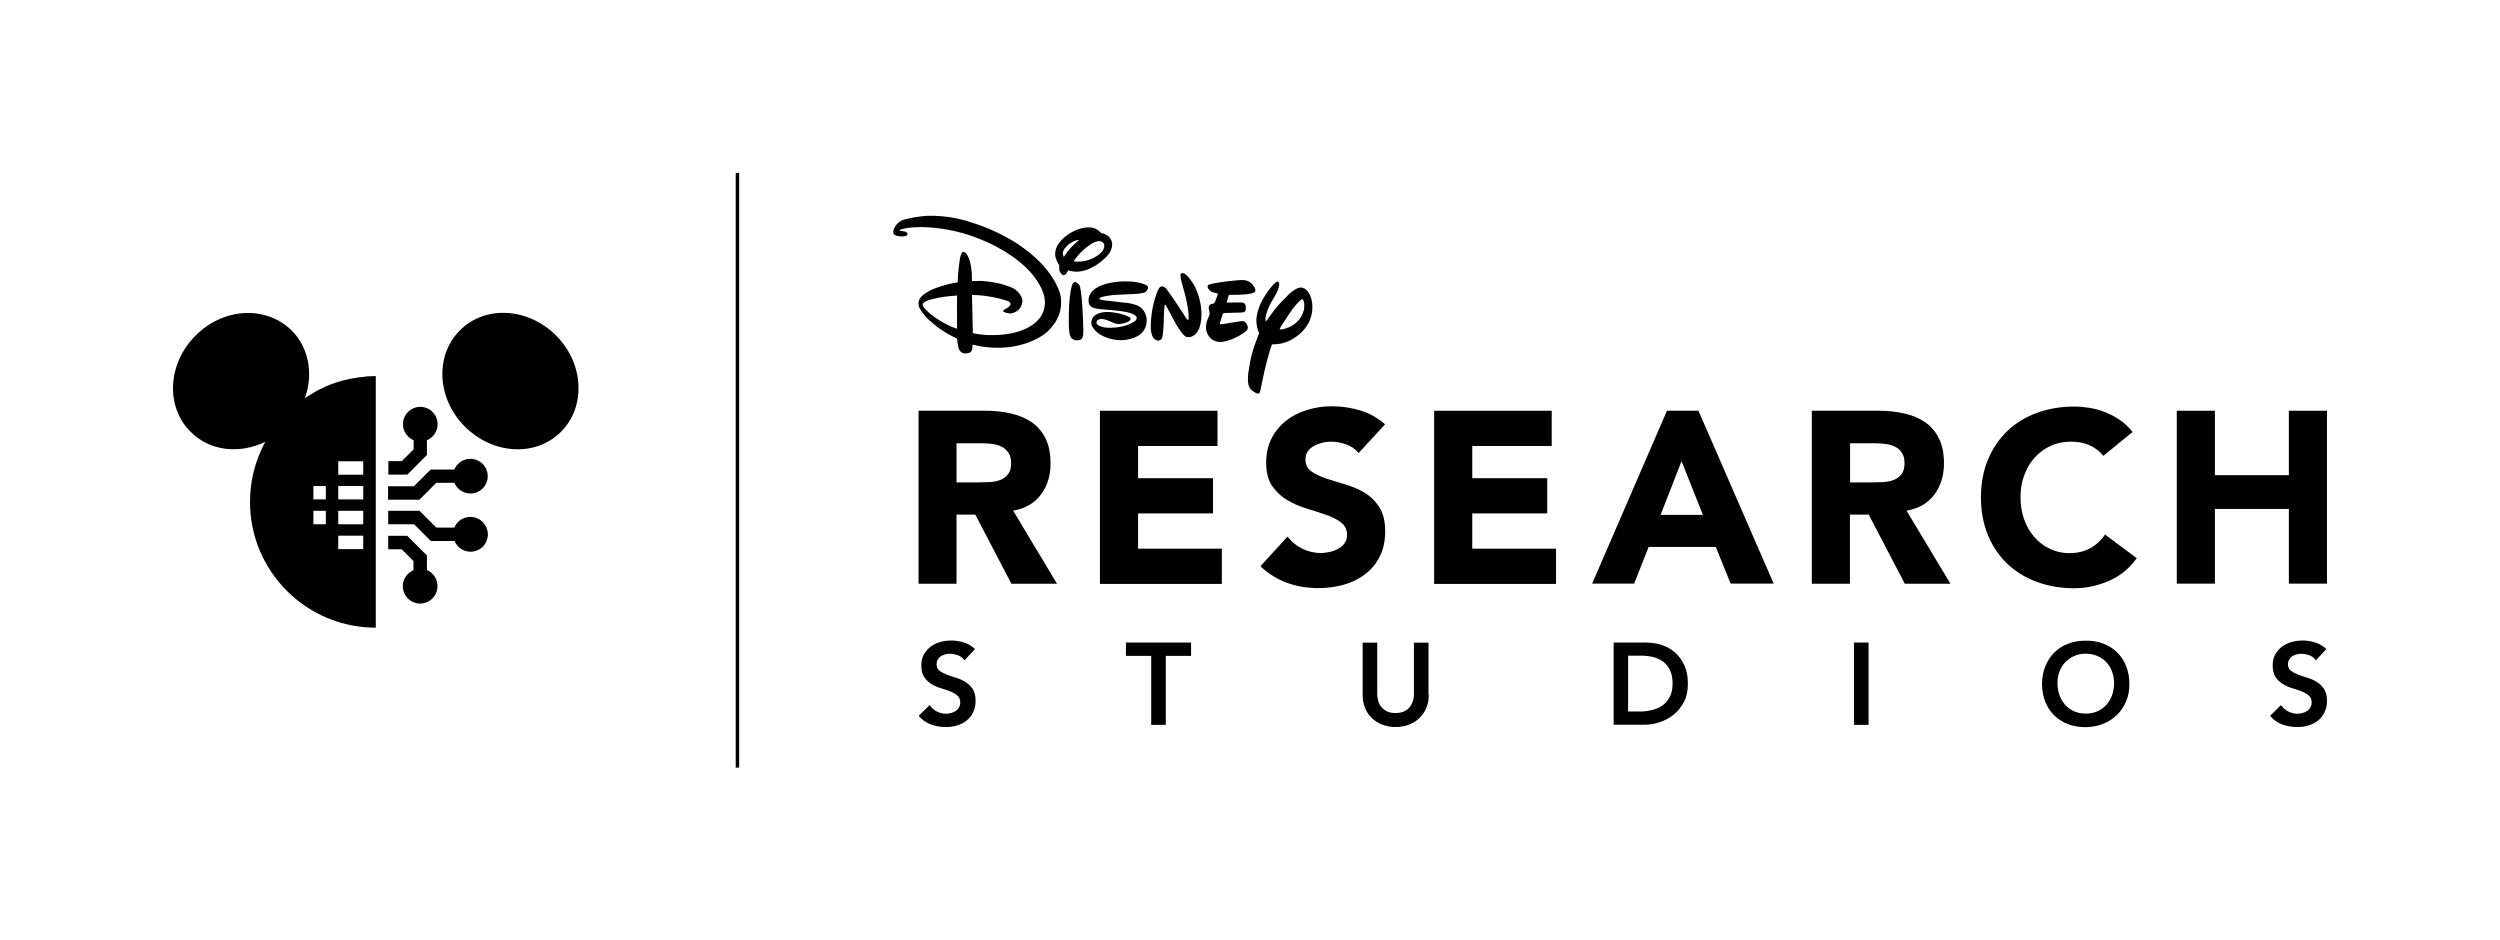 <?xml version="1.0" encoding="utf-8"?>
<!-- Generator: Adobe Illustrator 27.0.0, SVG Export Plug-In . SVG Version: 6.00 Build 0)  -->
<svg version="1.1" id="Layer_1" xmlns="http://www.w3.org/2000/svg" xmlns:xlink="http://www.w3.org/1999/xlink" x="0px" y="0px"
	 viewBox="0 0 1731 651.2" style="enable-background:new 0 0 1731 651.2;" xml:space="preserve">
<g id="DRS">
	<rect x="509.4" y="119.7" width="2.4" height="411.8"/>
	<g id="text">
		<g>
			<path d="M667.8,457.2c-1.1-1.6-2.5-2.7-4.3-3.4c-1.8-0.7-3.7-1.1-5.7-1.1c-1.2,0-2.3,0.1-3.4,0.4c-1.1,0.3-2.1,0.7-3,1.3
				c-0.9,0.6-1.6,1.4-2.1,2.3c-0.5,0.9-0.8,2.1-0.8,3.3c0,1.9,0.7,3.4,2,4.4c1.3,1,3,1.9,5,2.7c2,0.8,4.2,1.5,6.5,2.2
				c2.4,0.7,4.5,1.7,6.5,2.9c2,1.2,3.6,2.9,5,4.9c1.3,2,2,4.7,2,8.1c0,3.1-0.6,5.7-1.7,8c-1.1,2.3-2.6,4.2-4.5,5.7
				c-1.9,1.5-4.1,2.6-6.6,3.4c-2.5,0.8-5.2,1.1-8,1.1c-3.5,0-6.9-0.6-10.2-1.8c-3.3-1.2-6.1-3.2-8.4-6l7.6-7.4
				c1.2,1.9,2.9,3.3,4.9,4.4c2,1,4.1,1.6,6.4,1.6c1.2,0,2.4-0.2,3.5-0.5c1.2-0.3,2.3-0.8,3.2-1.4c1-0.6,1.7-1.5,2.3-2.5
				c0.6-1,0.9-2.1,0.9-3.4c0-2.1-0.7-3.7-2-4.8c-1.3-1.1-3-2.1-5-2.9c-2-0.8-4.2-1.5-6.5-2.2c-2.4-0.7-4.5-1.7-6.5-2.9
				c-2-1.2-3.6-2.8-5-4.8c-1.3-2-2-4.7-2-8.1c0-3,0.6-5.5,1.8-7.6c1.2-2.1,2.8-3.9,4.7-5.4c2-1.4,4.2-2.5,6.7-3.2s5.1-1,7.7-1
				c3,0,5.9,0.5,8.7,1.4c2.8,0.9,5.4,2.4,7.6,4.5L667.8,457.2z"/>
			<path d="M797.1,454.1h-17.5v-9.2h45.1v9.2h-17.5v47.8h-10.1V454.1z"/>
			<path d="M989.3,481c0,3.4-0.6,6.5-1.8,9.3c-1.2,2.8-2.8,5.1-4.8,7c-2,1.9-4.5,3.4-7.2,4.5c-2.8,1-5.8,1.6-9.1,1.6
				c-3.3,0-6.3-0.5-9.1-1.6c-2.8-1-5.2-2.5-7.3-4.5c-2.1-1.9-3.7-4.3-4.8-7c-1.2-2.8-1.7-5.9-1.7-9.3v-36h10.1v35.7
				c0,1.4,0.2,2.9,0.6,4.4c0.4,1.5,1.1,2.9,2.1,4.2c1,1.3,2.3,2.3,3.9,3.2c1.6,0.8,3.7,1.2,6.1,1.2s4.4-0.4,6.1-1.2
				c1.6-0.8,3-1.9,3.9-3.2s1.7-2.7,2.1-4.2s0.6-3,0.6-4.4v-35.7h10.1V481z"/>
			<path d="M1117.3,444.9h22.4c3.8,0,7.4,0.6,10.9,1.7c3.5,1.2,6.6,2.9,9.3,5.3c2.7,2.4,4.8,5.3,6.4,8.9c1.6,3.6,2.4,7.8,2.4,12.6
				c0,4.9-0.9,9.1-2.8,12.7c-1.9,3.6-4.2,6.5-7.2,8.8c-2.9,2.3-6.2,4.1-9.7,5.2c-3.6,1.2-7.1,1.7-10.5,1.7h-21.2V444.9z M1135,492.7
				c3.2,0,6.2-0.4,9-1.1c2.8-0.7,5.3-1.8,7.4-3.4s3.7-3.5,4.9-6c1.2-2.4,1.8-5.4,1.8-8.9c0-3.4-0.5-6.4-1.6-8.8
				c-1.1-2.5-2.6-4.5-4.5-6s-4.2-2.7-6.8-3.4c-2.6-0.7-5.5-1.1-8.6-1.1h-9.3v38.6H1135z"/>
			<path d="M1283.7,444.9h10.1v57h-10.1V444.9z"/>
			<path d="M1413.9,473.7c0-4.6,0.8-8.7,2.3-12.4c1.5-3.7,3.6-6.9,6.2-9.5c2.7-2.6,5.8-4.7,9.5-6.1c3.7-1.4,7.7-2.1,12.1-2.1
				c4.5-0.1,8.5,0.6,12.2,2c3.7,1.4,6.9,3.4,9.6,6c2.7,2.6,4.8,5.8,6.3,9.5c1.5,3.7,2.3,7.8,2.3,12.4c0,4.5-0.7,8.5-2.3,12.1
				c-1.5,3.6-3.6,6.8-6.3,9.4c-2.7,2.6-5.9,4.7-9.6,6.2s-7.8,2.2-12.2,2.3c-4.4,0-8.4-0.7-12.1-2.1c-3.7-1.4-6.8-3.4-9.5-6
				c-2.7-2.6-4.7-5.7-6.2-9.4S1413.9,478.1,1413.9,473.7z M1424.6,473c0,3.1,0.5,5.9,1.4,8.4c0.9,2.6,2.3,4.8,4,6.7
				c1.7,1.9,3.8,3.4,6.2,4.4c2.4,1.1,5.1,1.6,8,1.6c2.9,0,5.6-0.5,8-1.6c2.4-1.1,4.5-2.5,6.2-4.4c1.7-1.9,3-4.1,4-6.7
				c0.9-2.6,1.4-5.4,1.4-8.4c0-2.8-0.5-5.5-1.4-8c-0.9-2.5-2.3-4.6-4-6.5c-1.7-1.9-3.8-3.3-6.2-4.3c-2.4-1-5.1-1.6-8-1.6
				c-3,0-5.6,0.5-8,1.6c-2.4,1-4.4,2.5-6.2,4.3c-1.7,1.8-3,4-4,6.5C1425,467.5,1424.6,470.2,1424.6,473z"/>
			<path d="M1603.5,457.2c-1.1-1.6-2.5-2.7-4.3-3.4c-1.8-0.7-3.7-1.1-5.7-1.1c-1.2,0-2.3,0.1-3.4,0.4c-1.1,0.3-2.1,0.7-3,1.3
				c-0.9,0.6-1.6,1.4-2.1,2.3c-0.5,0.9-0.8,2.1-0.8,3.3c0,1.9,0.7,3.4,2,4.4c1.3,1,3,1.9,5,2.7c2,0.8,4.2,1.5,6.5,2.2
				s4.5,1.7,6.5,2.9c2,1.2,3.6,2.9,5,4.9c1.3,2,2,4.7,2,8.1c0,3.1-0.6,5.7-1.7,8c-1.1,2.3-2.6,4.2-4.5,5.7s-4.1,2.6-6.6,3.4
				c-2.5,0.8-5.2,1.1-8,1.1c-3.5,0-6.9-0.6-10.2-1.8c-3.3-1.2-6.1-3.2-8.4-6l7.6-7.4c1.2,1.9,2.9,3.3,4.9,4.4c2,1,4.1,1.6,6.4,1.6
				c1.2,0,2.4-0.2,3.5-0.5c1.2-0.3,2.3-0.8,3.2-1.4c1-0.6,1.7-1.5,2.3-2.5c0.6-1,0.9-2.1,0.9-3.4c0-2.1-0.7-3.7-2-4.8
				c-1.3-1.1-3-2.1-5-2.9c-2-0.8-4.2-1.5-6.5-2.2c-2.4-0.7-4.5-1.7-6.5-2.9c-2-1.2-3.6-2.8-5-4.8c-1.3-2-2-4.7-2-8.1
				c0-3,0.6-5.5,1.8-7.6c1.2-2.1,2.8-3.9,4.7-5.4c2-1.4,4.2-2.5,6.7-3.2s5.1-1,7.7-1c3,0,5.9,0.5,8.7,1.4c2.8,0.9,5.3,2.4,7.6,4.5
				L1603.5,457.2z"/>
		</g>
		<g>
			<path d="M636,284.4h46.3c6.1,0,11.9,0.6,17.3,1.8c5.5,1.2,10.3,3.2,14.4,5.9c4.1,2.8,7.4,6.5,9.8,11.2c2.4,4.7,3.6,10.5,3.6,17.5
				c0,8.5-2.2,15.6-6.6,21.6c-4.4,5.9-10.8,9.7-19.3,11.2l30.4,50.6h-31.6l-25-47.9h-13v47.9H636V284.4z M662.4,334h15.6
				c2.4,0,4.9-0.1,7.5-0.2c2.6-0.2,5-0.7,7.2-1.5c2.1-0.8,3.9-2.2,5.3-4c1.4-1.8,2.1-4.3,2.1-7.6c0-3-0.6-5.5-1.9-7.3
				c-1.2-1.8-2.8-3.2-4.7-4.1c-1.9-1-4.1-1.6-6.6-1.9c-2.5-0.3-4.9-0.5-7.3-0.5h-17.3V334z"/>
			<path d="M761.6,284.4H843v24.4h-55v22.3h51.9v24.4H788v24.4h58v24.4h-84.4V284.4z"/>
			<path d="M940.7,313.7c-2.1-2.7-5-4.7-8.7-6c-3.7-1.3-7.1-1.9-10.4-1.9c-1.9,0-3.9,0.2-5.9,0.7c-2,0.5-3.9,1.2-5.7,2.1
				c-1.8,1-3.3,2.2-4.4,3.8c-1.1,1.6-1.7,3.5-1.7,5.7c0,3.6,1.4,6.4,4.1,8.3c2.7,1.9,6.1,3.5,10.2,4.9c4.1,1.4,8.5,2.7,13.3,4.1
				c4.7,1.4,9.2,3.3,13.3,5.7c4.1,2.5,7.5,5.8,10.2,10c2.7,4.2,4.1,9.8,4.1,16.7c0,6.7-1.2,12.5-3.7,17.4c-2.5,5-5.8,9.1-10.1,12.3
				c-4.2,3.3-9.1,5.7-14.7,7.3c-5.6,1.6-11.5,2.4-17.7,2.4c-7.8,0-15-1.2-21.6-3.6c-6.7-2.4-12.9-6.2-18.6-11.5l18.8-20.6
				c2.7,3.6,6.1,6.4,10.2,8.4c4.1,2,8.4,3,12.8,3c2.1,0,4.3-0.3,6.5-0.8c2.2-0.5,4.2-1.3,5.9-2.3c1.7-1,3.2-2.3,4.2-3.9
				c1.1-1.6,1.6-3.4,1.6-5.6c0-3.6-1.4-6.4-4.1-8.5c-2.8-2.1-6.2-3.9-10.4-5.3c-4.2-1.5-8.7-2.9-13.5-4.4c-4.9-1.5-9.4-3.4-13.5-5.9
				c-4.2-2.5-7.6-5.7-10.4-9.8c-2.8-4.1-4.1-9.4-4.1-16.1c0-6.4,1.3-12.1,3.8-16.9c2.5-4.8,5.9-8.9,10.1-12.2
				c4.2-3.3,9.1-5.7,14.6-7.4s11.2-2.5,17.1-2.5c6.8,0,13.3,1,19.6,2.9c6.3,1.9,12,5.1,17.1,9.6L940.7,313.7z"/>
			<path d="M993.1,284.4h81.3v24.4h-55v22.3h51.9v24.4h-51.9v24.4h58v24.4h-84.4V284.4z"/>
			<path d="M1154.2,284.4h21.8l52.1,119.7h-29.8l-10.3-25.4h-46.5l-10,25.4h-29.1L1154.2,284.4z M1164.3,319.3l-14.5,37.2h29.3
				L1164.3,319.3z"/>
			<path d="M1254.6,284.4h46.3c6.1,0,11.9,0.6,17.3,1.8c5.5,1.2,10.3,3.2,14.4,5.9c4.1,2.8,7.4,6.5,9.8,11.2
				c2.4,4.7,3.6,10.5,3.6,17.5c0,8.5-2.2,15.6-6.6,21.6c-4.4,5.9-10.8,9.7-19.3,11.2l30.4,50.6h-31.6l-25-47.9h-13v47.9h-26.4V284.4
				z M1281,334h15.6c2.4,0,4.9-0.1,7.5-0.2c2.6-0.2,5-0.7,7.2-1.5c2.1-0.8,3.9-2.2,5.3-4c1.4-1.8,2.1-4.3,2.1-7.6
				c0-3-0.6-5.5-1.9-7.3c-1.2-1.8-2.8-3.2-4.7-4.1c-1.9-1-4.1-1.6-6.6-1.9c-2.5-0.3-4.9-0.5-7.3-0.5H1281V334z"/>
			<path d="M1456.4,315.6c-2.6-3.2-5.8-5.6-9.6-7.3c-3.8-1.7-8.1-2.5-13.1-2.5c-5,0-9.6,1-13.8,2.9c-4.2,1.9-7.9,4.6-11,8
				c-3.1,3.4-5.5,7.5-7.3,12.3s-2.6,9.9-2.6,15.4c0,5.6,0.9,10.8,2.6,15.5c1.7,4.7,4.1,8.7,7.2,12.2c3,3.4,6.6,6.1,10.7,8
				c4.1,1.9,8.5,2.9,13.3,2.9c5.4,0,10.2-1.1,14.4-3.4c4.2-2.3,7.6-5.4,10.3-9.5l22,16.4c-5.1,7.1-11.5,12.3-19.3,15.7
				c-7.8,3.4-15.8,5.1-24,5.1c-9.4,0-18-1.5-25.9-4.4c-7.9-2.9-14.7-7.1-20.5-12.6c-5.7-5.5-10.2-12.1-13.4-19.9
				c-3.2-7.8-4.8-16.5-4.8-26s1.6-18.3,4.8-26c3.2-7.8,7.7-14.4,13.4-19.9c5.7-5.5,12.6-9.7,20.5-12.6c7.9-2.9,16.5-4.4,25.9-4.4
				c3.4,0,6.9,0.3,10.6,0.9c3.7,0.6,7.3,1.6,10.8,3c3.6,1.4,7,3.2,10.2,5.4c3.3,2.3,6.2,5,8.8,8.3L1456.4,315.6z"/>
			<path d="M1507.2,284.4h26.4v44.6h51.2v-44.6h26.4v119.7h-26.4v-51.7h-51.2v51.7h-26.4V284.4z"/>
		</g>
		<g>
			<path d="M748,199.7c0-2.1-1.5-3.9-3.6-4.4c-1.1-0.2-1.8,1.3-2.1,2.1c-0.9,3.1-1.4,6.3-1.7,9.5c-0.5,5.2-1,17.4-0.1,23.7
				c0.4,2.6,1.3,4.3,3.9,4.9c1.3,0.3,2.7,0.1,3.9-0.4c0.8-0.5,1.3-1.3,1.5-2.1c0.4-2.5,0.4-5.1,0.2-7.6c-0.1-2.7-0.2-5.5-0.3-8.2
				C749.5,213.4,749,203.9,748,199.7z"/>
			<path d="M753.9,209.9c0.4,1.3,1.4,2.4,2.6,3c1.3,0.5,2.6,0.8,4,1c1.3,0.2,6.7,0.6,10.2,0.9c3.5,0.3,9.7,1,13.1,2.4
				c0.8,0.3,1.5,0.7,2.2,1.2c0.1,0.2,0.4,0.5,0.5,0.6c0.1,0,0.1,0,0.1,0c0.3,0.1,0.5,1.1,0.5,1.2c-0.1,0.9-0.6,1.7-1.4,2.2
				c-5.1,3.6-12.2,4.7-18.5,4.5c-2.1,0-4.1-0.4-6-1.3c-0.9-0.4-2.1-1.4-2-2.4c0.3-2,2.6-2.5,4.4-2.3c1.1,0.2,2.3,0.5,3.3,0.9
				c4,1.6,5.9,3,9.4,2.4c1.3-0.2,6-1.2,6.5-3.1c0.1-0.5-0.1-1-0.4-1.3c-1.3-0.7-2.6-1.4-4-1.8c-3.5-1.1-7-1.7-10.6-2
				c-3.7-0.1-8.7,0.6-11,3.7c-1.4,2-1.5,4.7-0.3,6.8c1.8,2.8,4.4,5,7.5,6.3c4.6,2.2,9.7,3.1,14.7,2.6c2.7-0.3,5.4-1,7.8-2.1
				c6.3-2.7,9.2-9.9,6.5-16.2c-0.2-0.4-0.4-0.8-0.6-1.1c-1-2-2.6-3.5-4.7-4.4c-2.8-1.1-5.7-1.8-8.6-2h-0.4l-14.5-1.7H764
				c-0.6-0.1-3.6-0.4-2.6-1.6c0.5-0.3,1.1-0.6,1.7-0.7c6.6-1.8,14.9-1.6,21.8-2c2.3-0.1,4.5-0.3,6.7-0.8c1.7-0.4,2.9-1.7,3.3-3.4
				c0.2-0.9-0.3-1.4-1.1-1.9c-5.7-3-15.1-3-20.9-2.3c-6,0.7-14,2.6-17.5,7.5C753.9,204.8,753.4,207.4,753.9,209.9z"/>
			<path d="M733.4,183.8c0.1,0.7,0.1,1.4,0,2c0,1.6,0.7,3.1,1.9,4.2c0.7,0.7,1.8,0.7,2.5,0c0,0,0,0,0,0c0.3-0.3,0.6-0.6,0.8-1
				c0.3-0.7,0.7-1.3,1.1-1.9c0,0,0.3,0.1,0.5,0.2c0.6,0.2,1.3,0.4,2,0.5c0.8,0,1.6,0.3,2.4,0.3c2.9,0.1,5.7-0.4,8.4-1.5
				c5-2,9.5-5.1,13.2-9c2.4-2.4,4.5-6.3,3.7-9.9c-0.4-1.7-1.3-3.2-2.7-4.3c-1.1-0.9-2.4-1.5-3.8-1.8c-0.3,0-0.7-0.1-1-0.2
				c-0.2-0.2-0.4-0.4-0.5-0.6c-1.1-1.2-2.5-2.1-4-2.7c-4-1.4-9.3-0.3-12.8,1.2c-3.8,1.6-7.2,3.9-10,6.8c-2.6,2.8-4.7,6.4-4.5,10.3
				c0.1,1.5,0.5,2.9,1.2,4.3C732.4,181.8,732.9,182.8,733.4,183.8z M756.2,168.5c0.9-0.5,1.9-0.9,2.9-1.2c1.1-0.5,2.5-0.5,3.6,0
				c1,0.4,1.8,1.4,1.9,2.5c0.4,3.7-3.8,6.8-6.7,8.4c-2.9,1.6-6.2,2.6-9.5,2.9c-1.3,0.1-4.8,0.1-4.9-0.3c0.1-0.3,0.3-0.6,0.5-0.8
				c0.5-0.6,1.1-1.5,1.7-2.2C748.6,174.1,752.2,171,756.2,168.5z M739.5,169.6c1.6-1.4,3.6-2.5,5.7-3.2c0.7-0.1,2.1-0.3,2.1-0.3
				s-0.9,0.7-1.6,1.3c-2.6,2.3-5,4.8-7.1,7.5c-0.9,1.3-2,3-2,3l-0.4-0.9C735,174.4,737.4,171.4,739.5,169.6z"/>
			<path d="M800.4,235.4c0.8,0.5,1.8,0.5,2.7,0.2c1.3-0.6,1.6-1.7,1.9-3c0.4-2.7,0.6-5.4,0.7-8.1c0-0.3,0.3-10.6,0.6-12.8
				c0-0.3,0.1-0.8,0.4-0.7c0.3,0.1,0.5,0.2,0.6,0.5c0.6,0.9,4.5,8.4,6.6,12.3c0.7,1.1,4.5,7.7,6.8,9.1c2.3,1.3,5.2,0.1,6.8-1.3
				c1.2-1.2,2.1-2.6,2.8-4.1c1.4-4.1,1.9-8.5,1.5-12.8c-0.3-3.6-1-7.2-2.2-10.7c-0.3-1-1.8-4.7-2.2-5.4c-1.1-2.1-4.9-8.3-7.7-9.3
				c-0.7-0.5-1.6-0.3-2.1,0.3c-0.3,0.4-0.4,0.8-0.2,1.3c0,1,0.2,2,0.4,3c0.8,3.1,1.8,6.4,2.6,9.6c0.9,3.3,1.6,6.6,2.1,10
				c0.1,1,0.2,2,0.4,3.2c0.1,0.7,0.2,4.5,0.1,4.6s-0.5,0.2-0.9,0c-0.3-0.3-0.5-0.6-0.7-0.9c-2-3-4-6.2-6.2-9.5
				c-1.9-2.9-4.8-7-7-10.1c-0.7-1.3-2-2.2-3.4-2.5c-2.2-0.2-3.2,3-4,5c-2.8,7.8-4.1,16.1-4,24.4C797,229.9,797.6,234.4,800.4,235.4z
				"/>
			<path d="M871.5,231.4c-4.1,10.8-5.6,15.6-7.1,26.4c-0.4,3.1-0.9,8.4,1.2,11.2c1,1.3,2.3,2.3,3.8,3c1.1,0.6,1.5,0.8,2.4,0.2
				c0.4-0.2,0.5-0.3,0.6-0.6s2.3-10.6,3.1-14.6c0.5-2.6,2.8-11.2,3.8-14.4c0.6-1.9,1.4-4.2,1.4-4.2h1.5c5.2-0.1,10.2-1.7,14.4-4.7
				c4.1-2.6,7.4-6.2,9.6-10.4c2-4,2.8-8.5,2.4-13c-0.4-3.6-1.8-8.1-5-10.3c-1.8-1.2-4.2-1.2-6,0c-2.3,1.2-4.4,2.8-6.1,4.7
				c-1.2,1.1-5.2,5.3-6.2,6.4c-1,1.1-1.9,2.3-3.2,3.9c-2.3,3-5.7,7.8-5.7,7.8c-0.1-0.7-0.2-1.4-0.2-2c0.1-1.1,0.3-2.2,0.6-3.3
				c0.8-3,2-5.9,3.6-8.6c1.9-3.3,4.7-7.3,5.3-11.2c0.2-1.2,0-2.6-1.2-2.7s-3.9,3.2-4.3,3.7c-5.4,6.7-10.3,15.1-10.3,23.5
				c0.1,3,0.7,6,2,8.7C871.7,231.2,871.7,231.3,871.5,231.4z M887.5,225.1c1.9-2.6,3.8-6,6-9c2.1-3.2,4.6-6.1,7.4-8.7
				c0.4-0.3,0.9-0.3,1.2,0.1c0,0,0,0,0.1,0.1c1.2,1.6,1,5.2,0.6,7c-0.9,3.7-3,7-6,9.4c-2.4,1.9-5.2,3.2-8.2,3.9
				c-0.8,0.2-1.7,0.2-2.6,0.1C886.4,227,887,226,887.5,225.1L887.5,225.1z"/>
			<path d="M836.3,231.6c0.2,0.5,1.2,2,1.3,2c0.4,0.4,0.7,0.8,1.2,1.1c0.2,0.2,1,0.7,1,0.7c0.6,0.3,1.2,0.6,1.8,0.8
				c1.5,0.6,3.2,0.7,4.8,0.5c4.9-0.6,11.5-3.7,15.4-6.7c1.2-0.9,2.2-1.8,2.2-3.1c-0.1-1.3-0.6-2.5-1.5-3.5c-1-1.3-2-1.2-4-0.9
				c-3.7,0.6-8.1,1.2-11.1,1.8c-0.6,0.1-1.3,0.2-2,0.2h-0.9c0,0,0.6-2,1.1-3.9s1.3-3.7,1.3-3.7l1.7-0.2c1.3-0.1,11.2-0.2,12-0.4
				c1.7-0.3,2.1-1.3,2-3.4c0-1.8-0.6-3.1-2.3-3.4c-0.7-0.1-1.3-0.1-2-0.1c-3.2,0-9,0.1-9,0.1l1.6-5.4c0,0,3.2,0,5.5,0
				c1.5,0,9.4-0.1,11.9-1.6c1.6-1,0.9-2.8-0.2-4.3c-1.6-2.7-4.5-4.3-7.6-4.3c-2.2-0.1-9.2,0.7-10.7,0.9l-5.3,0.7
				c-1.5,0.2-6.1,1.1-6.7,1.3c-1.6,0.5-2.1,1.3-1.3,2.9c0.7,1.2,1.8,2.2,3.2,2.6c1.2,0.4,2.4,0.8,3.7,1c0,0-0.9,2.5-1.5,4.1
				c-0.4,1.1-0.9,2.6-1.6,2.8c-0.1,0-0.3,0-0.4,0c-1.9,0.2-3,1.2-3,2.7c0,1,0.7,3.9,0.7,4.4c0,0.2-0.1,0.3-0.1,0.5
				c-1.2,3.3-1.6,3.3-2.1,5.7c-0.6,2.4-0.5,4.9,0.4,7.2C836,230.9,836.1,231.2,836.3,231.6z"/>
			<path d="M730.9,222.8c0.7-1.4,1.5-2.7,2.2-4.4c0.5-1.4,0.9-2.8,1.2-4.2c0.3-2.1,0.5-4.3,0.4-6.4c-0.1-1.2-0.2-2.3-0.5-3.5
				c0,0-0.3-1.1-0.5-1.9c-0.4-1.3-0.9-2.6-1.5-3.8c-0.7-1.3-1.1-2.4-1.7-3.4c-2.9-5.2-6.6-9.9-10.8-14.1c-2-2-4.7-4.4-6.7-6.1
				c-1-0.9-7.4-5.5-8.5-6.2c-4.4-2.8-8.9-5.3-13.6-7.6c-6-2.9-12.2-5.3-18.6-7.3c-9.7-3.2-19.8-4.7-29.9-4.5
				c-5.2,0.3-10.4,1.1-15.4,2.4c-3.1,0.6-5.7,2.5-7.3,5.2c-0.9,1.3-1.3,2.9-1.1,4.5c0.3,1.3,2.2,1.8,3.8,2c1.5,0.3,4.8,0.4,5.7-0.7
				c0.4-0.4,0.4-1.1,0-1.5c-0.5-0.6-1.2-1-2-1.1c-0.9-0.2-2.6-0.3-3-0.5c-0.2-0.1-0.3-0.1-0.5-0.2l0.2-0.2c0.4-0.2,0.8-0.4,1.2-0.5
				c0.5-0.1,1.1-0.3,1.6-0.4c3.9-1.1,11.6-1.3,15.2-1.1c13.6,0.6,27,3.6,39.5,9c12.7,5.2,27.1,14.1,35.5,24.9
				c3.2,4.1,7.2,10.8,7.6,16.4c0.5,5-1.1,10-4.4,13.7c-2.5,2.7-5.6,4.9-9,6.4c-7.9,3.7-17.5,4.5-26,4.3c-1.1,0-5.4-0.4-6.4-0.6
				c-1.8-0.3-4-0.7-4-0.7l-0.6-26.5c0,0,2.7,0.1,4.6,0.2c6.7,0.5,13.4,1.8,19.8,3.9c1.1,0.4,2.2,1.1,2.3,2.1
				c0.1,0.8-0.6,1.5-1.3,2.1c-0.3,0.3-0.7,0.6-1.1,0.8c-0.8,0.5-2.3,1.2-2.4,1.4c-0.3,0.3-0.3,0.9,0,1.2c0,0,0,0,0,0
				c1.5,0.7,3.2,1.1,4.9,1.1c2.9-0.3,5.6-2,7-4.6c1.2-1.9,1.5-4.3,0.6-6.4c-1.3-3-3.7-5.4-6.7-6.8c-4.3-1.8-8.7-3.1-13.3-3.8
				c-2.5-0.4-5.1-0.7-7.7-0.9c-2.6,0-6.7,0.1-6.7,0.1s-0.1-3.6-0.2-6c-0.3-3.9-1.3-11.7-4.9-13.9c-0.6-0.4-1.4-0.4-1.9,0.1
				c-0.7,1.7-1.3,3.4-1.5,5.3c-0.3,1.7-1.2,9.5-1.2,10.7c0,1.2-0.1,4.5-0.2,4.6c0,0.2-0.1,0-0.1,0.1c-1.3,0.3-2.6,0.5-3.9,0.7
				c-4.5,1-8.8,2.3-13.1,4c-3.3,1.5-8.1,4-9.5,7.3c-0.9,2.2-0.6,4.7,0.7,6.7c1.7,2.8,3.8,5.3,6.2,7.5c0.9,0.8,4.7,4,5.6,4.7
				c3.4,2.5,7.1,4.8,10.9,6.7l2.8,1.4c0,0,0.3,3.1,0.6,4.8c0.4,2.2,1.1,4.1,3.1,5c1.3,0.5,2.7,0.5,4,0.2c1-0.1,1.9-0.8,2.4-1.7
				c0.2-0.6,0.4-1.2,0.5-1.9c0.1-0.9,0.1-2.3,0.1-2.3s3.3,0.8,5.5,1.2c6.4,1.1,13,1.3,19.5,0.6c9-1.1,19.4-4.5,26.2-10.2
				C727.1,228,729.1,225.5,730.9,222.8z M658.5,226.1c-5.1-2.3-9.9-5.2-14.3-8.7c-0.7-0.6-3.4-3.2-3.9-3.8c-0.9-0.8-1.4-1.9-1.4-3.1
				c0.2-1.1,2.5-2.1,3.6-2.5c4.4-1.4,9-2.3,13.6-2.8c2.7-0.3,6.6-0.6,6.6-0.6s-0.1,3.9-0.1,7.9c0,7.5,0.1,15.1,0.1,15.1
				S660.1,226.8,658.5,226.1L658.5,226.1z"/>
		</g>
	</g>
	<path id="Mickey" d="M318.4,228.8c17.4-17.6,47.2-15.9,66.6,3.5c19.4,19.4,20.8,49.2,3.5,66.6c-17.4,17.6-47.2,15.9-66.6-3.5
		S301,246.2,318.4,228.8L318.4,228.8z M254.2,260.6c2-0.1,4-0.2,6-0.2v44.8v129.4c-48.1,0-87.1-39-87.1-87.1
		c0-14.4,3.5-27.9,9.7-39.9c0,0,0,0,0,0c0.1-0.1,0.1-0.2,0.2-0.3c0.1-0.2,0.2-0.4,0.3-0.6c0.1-0.3,0.3-0.5,0.4-0.8
		c-17.7,8.6-38.4,6.6-51.8-7c-17.4-17.3-15.9-47.2,3.5-66.5c19.1-19.4,48.9-21.1,66.6-3.5c12.1,12.1,15,30.3,9.1,46.8
		c2.4-1.6,4.8-3.1,7.3-4.5c0.1,0,0.1-0.1,0.2-0.2c0.1-0.1,0.3-0.1,0.4-0.2c0.7-0.4,1.4-0.7,2-1c1-0.5,2-1,3-1.5
		c0.7-0.3,1.5-0.6,2.2-1c1-0.4,2-0.8,3-1.2c0.8-0.3,1.6-0.6,2.3-0.8c1-0.4,2-0.7,3.1-1c0.8-0.2,1.6-0.5,2.4-0.7
		c1.1-0.3,2.1-0.6,3.2-0.8c0.8-0.2,1.6-0.4,2.4-0.5c1.1-0.2,2.3-0.4,3.4-0.6c0.8-0.1,1.5-0.3,2.3-0.4c1.3-0.2,2.6-0.3,3.9-0.4
		C252.9,260.7,253.5,260.6,254.2,260.6z M225.6,353.7H217v9.3h8.6V353.7z M225.6,336.5H217v9.3h8.6V336.5z M251.5,370.9h-17.3v9.3
		h17.3V370.9z M251.5,353.7h-17.3v9.3h17.3V353.7z M251.5,336.5h-17.3v9.3h17.3V336.5z M251.5,319.4h-17.3v9.3h17.3V319.4z
		 M295.6,394.7v-10.1l-13.6-13.6h-13.2v9.3h9.3l8.2,8.2v6.3c-4.3,1.8-7.4,6.1-7.4,11.1c0,6.6,5.4,12,12,12c6.6,0,12-5.4,12-12
		C302.9,400.8,299.9,396.5,295.6,394.7z M325.7,357.9c-5,0-9.3,3-11.1,7.4h-12.5l-11.6-11.6h-21.7v9.3h17.9l11.6,11.6h16.4
		c1.8,4.3,6.1,7.4,11.1,7.4c6.7,0,12-5.4,12-12C337.7,363.3,332.3,357.9,325.7,357.9z M295.6,315v-10.2h0c4.4-1.8,7.4-6.1,7.4-11.1
		c0-6.6-5.4-12-12-12c-6.6,0-12,5.4-12,12c0,5,3.1,9.3,7.4,11.1h0v6.3l-8.2,8.2h-9.3v9.3h13.2L295.6,315z M302.1,334.3h12.5
		c1.8,4.3,6.1,7.4,11.1,7.4c6.7,0,12-5.4,12-12c0-6.6-5.4-12-12-12c-5,0-9.3,3-11.1,7.4h-16.4l-11.6,11.6h-17.9v9.3h21.7
		L302.1,334.3z"/>
</g>
</svg>
